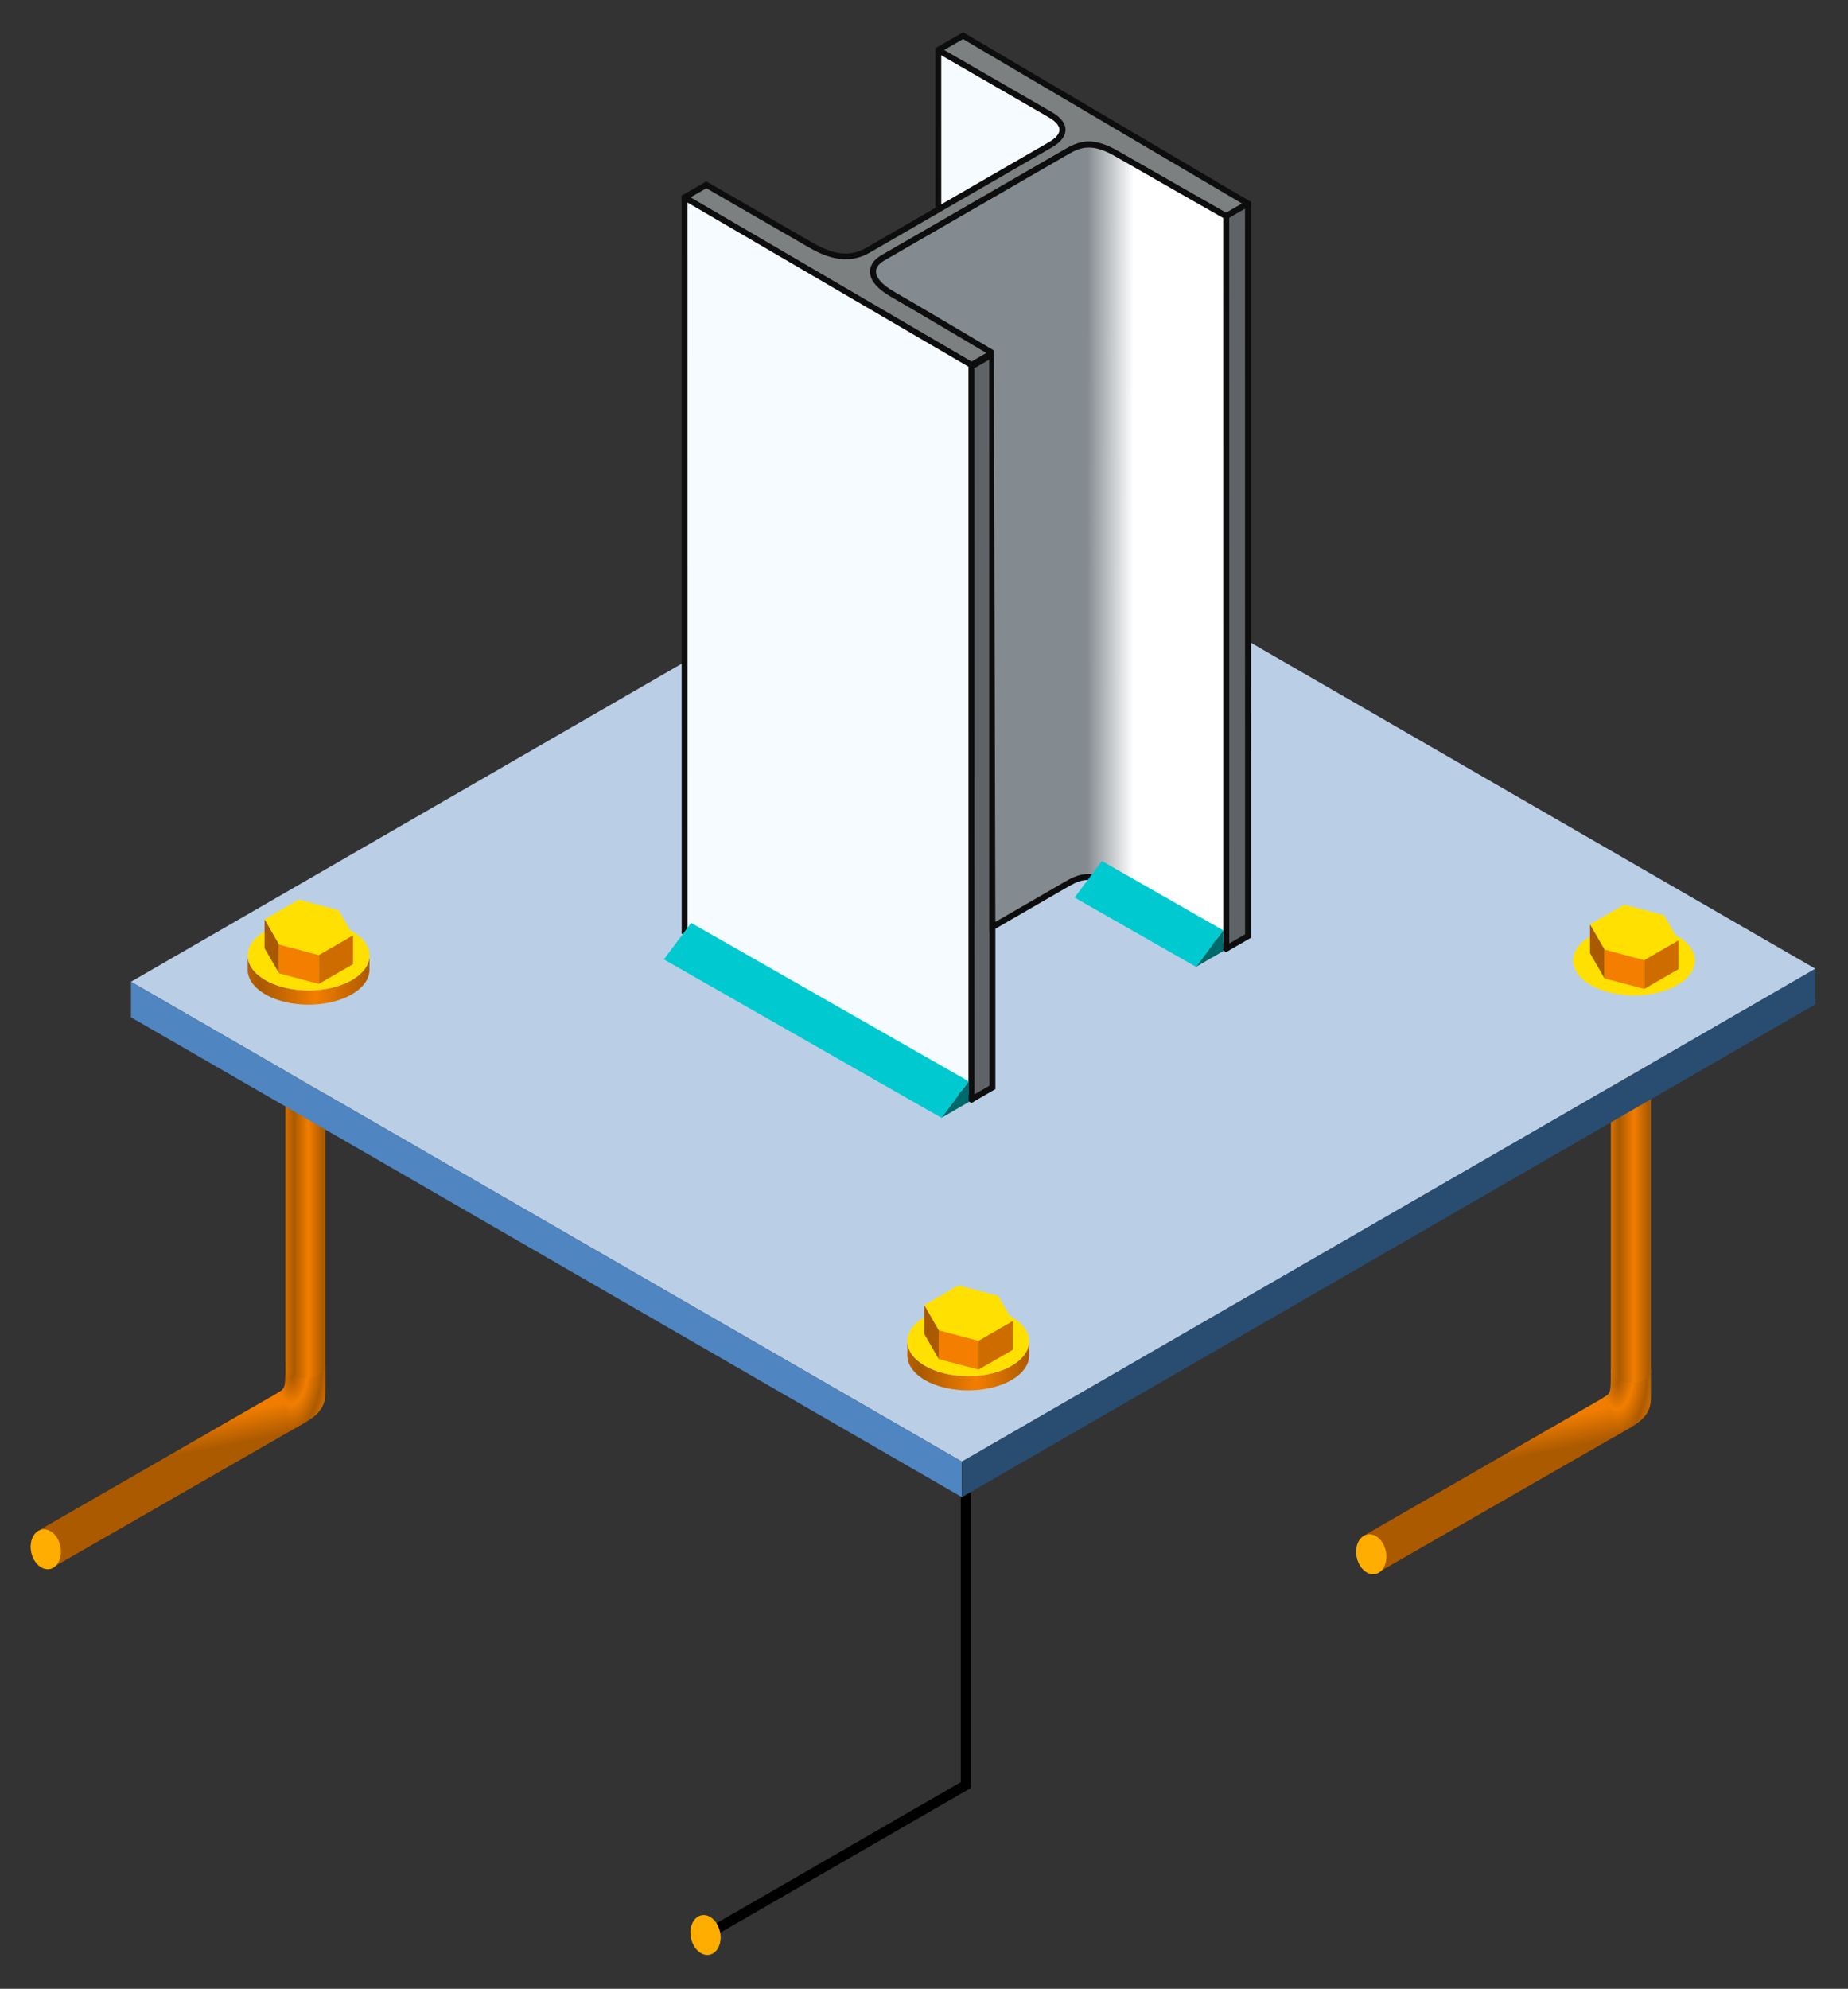 <svg width="281.62" height="302.99" data-name="Ebene 2" version="1.1" viewBox="0 0 281.62 302.99" xmlns="http://www.w3.org/2000/svg" xmlns:xlink="http://www.w3.org/1999/xlink">
 <rect x="0" y="0" width="281.62" height="302.99" fill="#333333" stroke="none"/>
 <defs>
  <linearGradient id="linearGradient1262">
   <stop stop-color="#ac5a00" offset="0"/>
   <stop stop-color="#f17d00" offset="1"/>
  </linearGradient>
  <linearGradient id="linearGradient1254">
   <stop stop-color="#ac5a00" offset="0"/>
   <stop stop-color="#f27e00" offset="1"/>
  </linearGradient>
  <linearGradient id="linearGradient1242">
   <stop stop-color="#ab5a00" offset="0"/>
   <stop stop-color="#f27e00" offset="1"/>
  </linearGradient>
  <linearGradient id="linearGradient2531">
   <stop stop-color="#a95900" offset="0"/>
   <stop stop-color="#f37e00" offset="1"/>
  </linearGradient>
  <style>.cls-1 {
        fill: #fff;
        opacity: 0;
      }

      .cls-2 {
        fill: #7c8080;
      }

      .cls-2, .cls-3 {
        stroke: #000;
      }

      .cls-2, .cls-3, .cls-4, .cls-5 {
        stroke-miterlimit: 10;
      }

      .cls-3, .cls-4 {
        fill: none;
      }

      .cls-4, .cls-5 {
        stroke: #fedc80;
      }

      .cls-5 {
        fill: #ffeebf;
      }</style>
  <linearGradient id="linearGradient1842-0" x1="640.58" x2="644.49" y1="-6.226" y2=".537" gradientUnits="userSpaceOnUse">
   <stop stop-color="#848b90" offset="0"/>
   <stop stop-color="#fff" offset="1"/>
  </linearGradient>
  <linearGradient id="linearGradient2533" x1="898" x2="907.53" y1="255.88" y2="255.94" gradientTransform="matrix(1 0 0 .86 .188 35.677)" gradientUnits="userSpaceOnUse" spreadMethod="reflect" xlink:href="#linearGradient2531"/>
  <linearGradient id="linearGradient2763-9" x1="1559.4" x2="1559.4" y1="112.28" y2="104.34" gradientTransform="matrix(.393 .041 .01 .295 16.133 231.43)" gradientUnits="userSpaceOnUse" spreadMethod="reflect" xlink:href="#linearGradient2531"/>
  <linearGradient id="linearGradient2614-4" x1="898.59" x2="906.06" y1="495.39" y2="495.39" gradientTransform="matrix(.193 0 0 .166 480.31 224.35)" gradientUnits="userSpaceOnUse" spreadMethod="reflect" xlink:href="#linearGradient1242"/>
  <linearGradient id="linearGradient1228" x1="652.79" x2="652.18" y1="315.34" y2="312.32" gradientUnits="userSpaceOnUse" xlink:href="#linearGradient1262"/>
  <radialGradient id="radialGradient1236" cx="651.51" cy="309.84" r="2.391" gradientTransform="matrix(-.106 1.144 -.591 -.055 905.79 -418.64)" gradientUnits="userSpaceOnUse" spreadMethod="reflect" xlink:href="#linearGradient1254"/>
 </defs>
 <g transform="matrix(1.538 0 0 1.538 -758.65 -265.76)">
  <path d="m654.94 265.9v46l-25.266 14.588" fill="none" stroke="#000" stroke-width="1px"/>
  <path d="m630.64 326.91a1.992 1.47 78.253 0 1-1.429 1.811 1.992 1.47 78.253 0 1-1.559-2.122 1.992 1.47 78.253 0 1 1.429-1.811 1.992 1.47 78.253 0 1 1.559 2.122z" fill="url(#linearGradient2763-9)" fill-rule="evenodd" style="paint-order:normal"/>
  <path transform="scale(-1,1)" d="m-652.88 265.39a1.981 1.134 0 0 1-1.981 1.134 1.981 1.134 0 0 1-1.981-1.134 1.981 1.134 0 0 1 1.981-1.134 1.981 1.134 0 0 1 1.981 1.134z" fill="#ffe000" fill-rule="evenodd" stroke-linecap="square" stroke-miterlimit="10" stroke-width=".167" style="paint-order:fill markers stroke"/>
  <path d="m652.88 308.5h3.969v2.781c0 2.078-1.647 2.702-3.625 3.844l-1.156-3.844c0.793-0.458 0.812-0.438 0.812-2.781z" fill="url(#radialGradient1236)"/>
  <path d="m652.88 265.39c-2.7e-4 0.626 0.887 1.134 1.981 1.134 1.094-9e-5 1.981-0.508 1.981-1.134v43.245c2.6e-4 0.626-0.887 1.134-1.981 1.134-1.094 7e-5 -1.982-0.508-1.981-1.134z" fill="url(#linearGradient2614-4)" fill-rule="evenodd" style="paint-order:fill markers stroke"/>
  <path d="m628.58 324.81 1.036 3.866 23.859-13.697-1.192-3.809z" fill="url(#linearGradient1228)"/>
  <path d="m630.64 326.91a1.992 1.47 78.253 0 1-1.429 1.811 1.992 1.47 78.253 0 1-1.559-2.122 1.992 1.47 78.253 0 1 1.429-1.811 1.992 1.47 78.253 0 1 1.559 2.122z" fill="#ffad00" fill-rule="evenodd" style="paint-order:normal"/>
 </g>
 <g transform="matrix(1.538 0 0 1.538 -860.11 -207.75)">
  <path d="m654.94 265.9v46l-25.266 14.588" fill="none" stroke="#000" stroke-width="1px"/>
  <path d="m630.64 326.91a1.992 1.47 78.253 0 1-1.429 1.811 1.992 1.47 78.253 0 1-1.559-2.122 1.992 1.47 78.253 0 1 1.429-1.811 1.992 1.47 78.253 0 1 1.559 2.122z" fill="url(#linearGradient2763-9)" fill-rule="evenodd" style="paint-order:normal"/>
  <path transform="scale(-1,1)" d="m-652.88 265.39a1.981 1.134 0 0 1-1.981 1.134 1.981 1.134 0 0 1-1.981-1.134 1.981 1.134 0 0 1 1.981-1.134 1.981 1.134 0 0 1 1.981 1.134z" fill="#ffe000" fill-rule="evenodd" stroke-linecap="square" stroke-miterlimit="10" stroke-width=".167" style="paint-order:fill markers stroke"/>
  <path d="m652.88 308.5h3.969v2.781c0 2.078-1.647 2.702-3.625 3.844l-1.156-3.844c0.793-0.458 0.812-0.438 0.812-2.781z" fill="url(#radialGradient1236)"/>
  <path d="m652.88 265.39c-2.7e-4 0.626 0.887 1.134 1.981 1.134 1.094-9e-5 1.981-0.508 1.981-1.134v43.245c2.6e-4 0.626-0.887 1.134-1.981 1.134-1.094 7e-5 -1.982-0.508-1.981-1.134z" fill="url(#linearGradient2614-4)" fill-rule="evenodd" style="paint-order:fill markers stroke"/>
  <path d="m628.58 324.81 1.036 3.866 23.859-13.697-1.192-3.809z" fill="url(#linearGradient1228)"/>
  <path d="m630.64 326.91a1.992 1.47 78.253 0 1-1.429 1.811 1.992 1.47 78.253 0 1-1.559-2.122 1.992 1.47 78.253 0 1 1.429-1.811 1.992 1.47 78.253 0 1 1.559 2.122z" fill="#ffad00" fill-rule="evenodd" style="paint-order:normal"/>
 </g>
 <g transform="matrix(1.538 0 0 1.538 -960.64 -266.52)">
  <path d="m654.94 265.9v46l-25.266 14.588" fill="none" stroke="#000" stroke-width="1px"/>
  <path d="m630.64 326.91a1.992 1.47 78.253 0 1-1.429 1.811 1.992 1.47 78.253 0 1-1.559-2.122 1.992 1.47 78.253 0 1 1.429-1.811 1.992 1.47 78.253 0 1 1.559 2.122z" fill="url(#linearGradient2763-9)" fill-rule="evenodd" style="paint-order:normal"/>
  <path transform="scale(-1,1)" d="m-652.88 265.39a1.981 1.134 0 0 1-1.981 1.134 1.981 1.134 0 0 1-1.981-1.134 1.981 1.134 0 0 1 1.981-1.134 1.981 1.134 0 0 1 1.981 1.134z" fill="#ffe000" fill-rule="evenodd" stroke-linecap="square" stroke-miterlimit="10" stroke-width=".167" style="paint-order:fill markers stroke"/>
  <path d="m652.88 308.5h3.969v2.781c0 2.078-1.647 2.702-3.625 3.844l-1.156-3.844c0.793-0.458 0.812-0.438 0.812-2.781z" fill="url(#radialGradient1236)"/>
  <path d="m652.88 265.39c-2.7e-4 0.626 0.887 1.134 1.981 1.134 1.094-9e-5 1.981-0.508 1.981-1.134v43.245c2.6e-4 0.626-0.887 1.134-1.981 1.134-1.094 7e-5 -1.982-0.508-1.981-1.134z" fill="url(#linearGradient2614-4)" fill-rule="evenodd" style="paint-order:fill markers stroke"/>
  <path d="m628.58 324.81 1.036 3.866 23.859-13.697-1.192-3.809z" fill="url(#linearGradient1228)"/>
  <path d="m630.64 326.91a1.992 1.47 78.253 0 1-1.429 1.811 1.992 1.47 78.253 0 1-1.559-2.122 1.992 1.47 78.253 0 1 1.429-1.811 1.992 1.47 78.253 0 1 1.559 2.122z" fill="#ffad00" fill-rule="evenodd" style="paint-order:normal"/>
 </g>
 <g transform="matrix(.902 0 0 .902 -670.07 -20.005)">
  <path d="m909.19 104.75-144.19 83.248 140.39 81.055 144.19-83.248z" fill="#bacfe6"/>
  <path d="m765 188-3e-5 6 140.39 81.055v-6z" fill="#4f85c1"/>
  <path d="m905.39 275.05 144.19-83.248v-6l-144.19 83.248z" fill="#294d71"/>
 </g>
 <g transform="matrix(.451 .781 .781 -.451 -118.32 -530.1)" shape-rendering="auto">
  <path d="m684.56-60.725-23.354 13.48s15.439 8.914 18.906 10.916c2.78 1.605 4.447 0.662 4.447-2.566z" color="#000000" color-rendering="auto" dominant-baseline="auto" fill="#f6fbff" image-rendering="auto" solid-color="#000000" stop-color="#000000" style="font-feature-settings:normal;font-variant-alternates:normal;font-variant-caps:normal;font-variant-east-asian:normal;font-variant-ligatures:normal;font-variant-numeric:normal;font-variant-position:normal;font-variation-settings:normal;inline-size:0;isolation:auto;mix-blend-mode:normal;shape-margin:0;shape-padding:0;text-decoration-color:#000000;text-decoration-line:none;text-decoration-style:solid;text-indent:0;text-orientation:mixed;text-transform:none;white-space:normal"/>
  <path d="m685.07-61.594-0.75 0.434-23.604 13.623v0.578l0.25 0.145s15.439 8.914 18.906 10.916c1.464 0.845 2.771 1.099 3.764 0.529 0.993-0.57 1.434-1.829 1.434-3.529zm-1 1.732v20.963c0 1.528-0.394 2.355-0.93 2.662s-1.452 0.232-2.768-0.527c-3.33-1.922-17.021-9.827-18.156-10.482z" color="#000000" color-rendering="auto" dominant-baseline="auto" fill="#0d0d0e" image-rendering="auto" solid-color="#000000" stop-color="#000000" style="font-feature-settings:normal;font-variant-alternates:normal;font-variant-caps:normal;font-variant-east-asian:normal;font-variant-ligatures:normal;font-variant-numeric:normal;font-variant-position:normal;font-variation-settings:normal;inline-size:0;isolation:auto;mix-blend-mode:normal;shape-margin:0;shape-padding:0;text-decoration-color:#000000;text-decoration-line:none;text-decoration-style:solid;text-indent:0;text-orientation:mixed;text-transform:none;white-space:normal"/>
  <path d="m709.85-19.165s-13.282-7.787-18.414-10.75c-3.905-2.255-4.494-4.34-4.494-6.941v-36.119c0-2.478 1.8-4.074 6.049-1.621 4.248 2.453 17.102 9.672 17.102 9.672v-4.08l-48.756-27.814v4.248s13.837 7.989 17.635 10.182c3.798 2.193 5.588 4.596 5.588 7.996v35.498c0 3.228-1.667 4.171-4.447 2.566-3.467-2.002-18.906-10.916-18.906-10.916v4.834l48.645 27.51z" color="#000000" color-rendering="auto" dominant-baseline="auto" fill="#7c8080" image-rendering="auto" solid-color="#000000" stop-color="#000000" style="font-feature-settings:normal;font-variant-alternates:normal;font-variant-caps:normal;font-variant-east-asian:normal;font-variant-ligatures:normal;font-variant-numeric:normal;font-variant-position:normal;font-variation-settings:normal;inline-size:0;isolation:auto;mix-blend-mode:normal;paint-order:normal;shape-margin:0;shape-padding:0;text-decoration-color:#000000;text-decoration-line:none;text-decoration-style:solid;text-indent:0;text-orientation:mixed;text-transform:none;white-space:normal"/>
  <path d="m661.34-97.399-0.5 0.289v4.824l0.25 0.145s13.837 7.989 17.635 10.182c3.72 2.148 5.338 4.338 5.338 7.562v35.498c0 1.528-0.394 2.355-0.93 2.662-0.536 0.307-1.452 0.232-2.768-0.527-3.467-2.002-18.906-10.916-18.906-10.916l-0.75 0.432v5.127l49.158 27.799-6e-3 -0.008 0.492-0.283v-4.84l-0.248-0.146s-13.279-7.784-18.416-10.75c-1.904-1.099-2.946-2.126-3.525-3.154-0.579-1.028-0.719-2.092-0.719-3.356v-36.119c0-1.118 0.364-1.887 1.121-2.197 0.757-0.31 2.121-0.178 4.178 1.01 4.259 2.459 17.105 9.674 17.105 9.674l0.746 0.42v-5.225zm0.5 1.438 47.756 27.244v2.934c-1.031-0.579-12.298-6.908-16.352-9.248-2.191-1.265-3.851-1.562-5.057-1.068-1.206 0.494-1.742 1.761-1.742 3.121v36.119c0 1.338 0.156 2.617 0.848 3.846 0.692 1.228 1.896 2.374 3.897 3.529 5.058 2.921 17.817 10.4 18.164 10.604v3.119l-47.645-26.943v-3.676c1.135 0.655 14.827 8.56 18.156 10.482 1.464 0.845 2.771 1.099 3.764 0.529s1.434-1.829 1.434-3.529v-35.498c0-3.575-1.962-6.19-5.838-8.428-3.744-2.162-17.003-9.816-17.385-10.037z" color="#000000" color-rendering="auto" dominant-baseline="auto" fill="#0d0d0e" image-rendering="auto" solid-color="#000000" stop-color="#000000" style="font-feature-settings:normal;font-variant-alternates:normal;font-variant-caps:normal;font-variant-east-asian:normal;font-variant-ligatures:normal;font-variant-numeric:normal;font-variant-position:normal;font-variation-settings:normal;inline-size:0;isolation:auto;mix-blend-mode:normal;paint-order:normal;shape-margin:0;shape-padding:0;text-decoration-color:#000000;text-decoration-line:none;text-decoration-style:solid;text-indent:0;text-orientation:mixed;text-transform:none;white-space:normal"/>
  <path d="m709.86-19.168 107.11-61.843v4.264l-107.11 61.843z" color="#000000" color-rendering="auto" dominant-baseline="auto" fill="#5f6367" image-rendering="auto" solid-color="#000000" stop-color="#000000" style="font-feature-settings:normal;font-variant-alternates:normal;font-variant-caps:normal;font-variant-east-asian:normal;font-variant-ligatures:normal;font-variant-numeric:normal;font-variant-position:normal;font-variation-settings:normal;inline-size:0;isolation:auto;mix-blend-mode:normal;shape-margin:0;shape-padding:0;text-decoration-color:#000000;text-decoration-line:none;text-decoration-style:solid;text-indent:0;text-orientation:mixed;text-transform:none;white-space:normal"/>
  <path d="m817-81.607-107.65 62.156v4.834l0.508 0.293 1.209-0.699 0.34-0.195 106.1-61.256v-4.836zm-0.496 1.441v3.109l-106.16 61.286v-3.109z" color="#000000" color-rendering="auto" dominant-baseline="auto" fill="#0d0d0e" image-rendering="auto" solid-color="#000000" stop-color="#000000" style="font-feature-settings:normal;font-variant-alternates:normal;font-variant-caps:normal;font-variant-east-asian:normal;font-variant-ligatures:normal;font-variant-numeric:normal;font-variant-position:normal;font-variation-settings:normal;inline-size:0;isolation:auto;mix-blend-mode:normal;shape-margin:0;shape-padding:0;text-decoration-color:#000000;text-decoration-line:none;text-decoration-style:solid;text-indent:0;text-orientation:mixed;text-transform:none;white-space:normal"/>
  <path d="m710.59-69.474 107.01-61.78v4.264l-107.01 61.78z" color="#000000" color-rendering="auto" dominant-baseline="auto" fill="#5f6367" image-rendering="auto" solid-color="#000000" stop-color="#000000" style="font-feature-settings:normal;font-variant-alternates:normal;font-variant-caps:normal;font-variant-east-asian:normal;font-variant-ligatures:normal;font-variant-numeric:normal;font-variant-position:normal;font-variation-settings:normal;inline-size:0;isolation:auto;mix-blend-mode:normal;shape-margin:0;shape-padding:0;text-decoration-color:#000000;text-decoration-line:none;text-decoration-style:solid;text-indent:0;text-orientation:mixed;text-transform:none;white-space:normal"/>
  <path d="m817.39-131.71-107.57 62.105v5.42l108.23-62.485v-4.658zm-0.342 1.352v3.109l-106.23 61.335v-3.109z" color="#000000" color-rendering="auto" dominant-baseline="auto" fill="#0d0d0e" image-rendering="auto" solid-color="#000000" stop-color="#000000" style="font-feature-settings:normal;font-variant-alternates:normal;font-variant-caps:normal;font-variant-east-asian:normal;font-variant-ligatures:normal;font-variant-numeric:normal;font-variant-position:normal;font-variation-settings:normal;inline-size:0;isolation:auto;mix-blend-mode:normal;shape-margin:0;shape-padding:0;text-decoration-color:#000000;text-decoration-line:none;text-decoration-style:solid;text-indent:0;text-orientation:mixed;text-transform:none;white-space:normal"/>
  <path d="m661.33-96.819 107.25-61.916 48.756 27.814-107.25 61.916z" color="#000000" color-rendering="auto" dominant-baseline="auto" fill="#f6fbff" image-rendering="auto" solid-color="#000000" stop-color="#000000" style="font-feature-settings:normal;font-variant-alternates:normal;font-variant-caps:normal;font-variant-east-asian:normal;font-variant-ligatures:normal;font-variant-numeric:normal;font-variant-position:normal;font-variation-settings:normal;inline-size:0;isolation:auto;mix-blend-mode:normal;shape-margin:0;shape-padding:0;text-decoration-color:#000000;text-decoration-line:none;text-decoration-style:solid;text-indent:0;text-orientation:mixed;text-transform:none;white-space:normal"/>
  <path d="m768.79-159.44-107.95 62.323v0.578l0.252 0.145 49.006 27.955 107.95-62.323v-0.578zm4e-3 1.152 47.75 27.24-106.45 61.463-47.75-27.24z" color="#000000" color-rendering="auto" dominant-baseline="auto" fill="#0d0d0e" image-rendering="auto" solid-color="#000000" stop-color="#000000" style="font-feature-settings:normal;font-variant-alternates:normal;font-variant-caps:normal;font-variant-east-asian:normal;font-variant-ligatures:normal;font-variant-numeric:normal;font-variant-position:normal;font-variation-settings:normal;inline-size:0;isolation:auto;mix-blend-mode:normal;shape-margin:0;shape-padding:0;text-decoration-color:#000000;text-decoration-line:none;text-decoration-style:solid;text-indent:0;text-orientation:mixed;text-transform:none;white-space:normal"/>
  <path d="m794.1-113.42-84.006 48.496s-12.853-7.219-17.102-9.672c-4.248-2.453-6.049-0.857-6.049 1.621v36.119c0 2.601 0.589 4.687 4.494 6.941 5.132 2.963 18.414 10.75 18.414 10.75l107.16-61.866s-13.282-7.787-18.414-10.75c-3.905-2.255-4.494-4.34-4.494-6.941z" color="#000000" color-rendering="auto" dominant-baseline="auto" fill="url(#linearGradient1842-0)" image-rendering="auto" solid-color="#000000" stop-color="#000000" style="font-feature-settings:normal;font-variant-alternates:normal;font-variant-caps:normal;font-variant-east-asian:normal;font-variant-ligatures:normal;font-variant-numeric:normal;font-variant-position:normal;font-variation-settings:normal;inline-size:0;isolation:auto;mix-blend-mode:normal;shape-margin:0;shape-padding:0;text-decoration-color:#000000;text-decoration-line:none;text-decoration-style:solid;text-indent:0;text-orientation:mixed;text-transform:none;white-space:normal"/>
  <path d="m794.59-114.29-0.75 0.434-83.741 48.353c-0.36-0.202-12.672-7.118-16.85-9.529-2.191-1.265-3.851-1.562-5.057-1.068-1.206 0.494-1.742 1.761-1.742 3.121v36.119c0 1.338 0.154 2.617 0.846 3.846 0.692 1.228 1.897 2.374 3.898 3.529 5.127 2.96 18.41 10.748 18.41 10.748l0.252 0.146 107.64-62.153v-0.574l-0.248-0.146s-13.279-7.784-18.416-10.75c-1.904-1.099-2.946-2.126-3.525-3.154-0.579-1.028-0.719-2.092-0.719-3.356zm-1 1.732v13.836c0 1.338 0.156 2.617 0.848 3.846s1.896 2.374 3.897 3.529c4.92 2.841 16.673 9.731 17.668 10.314l-106.14 61.283c-0.352-0.206-13.099-7.678-18.166-10.604-1.904-1.099-2.946-2.126-3.525-3.154-0.579-1.028-0.719-2.092-0.719-3.356v-36.119c0-1.118 0.364-1.887 1.121-2.197 0.757-0.31 2.121-0.178 4.178 1.01 4.259 2.459 16.855 9.533 16.855 9.533l0.25 0.141z" color="#000000" color-rendering="auto" dominant-baseline="auto" fill="#0d0d0e" image-rendering="auto" solid-color="#000000" stop-color="#000000" style="font-feature-settings:normal;font-variant-alternates:normal;font-variant-caps:normal;font-variant-east-asian:normal;font-variant-ligatures:normal;font-variant-numeric:normal;font-variant-position:normal;font-variation-settings:normal;inline-size:0;isolation:auto;mix-blend-mode:normal;shape-margin:0;shape-padding:0;text-decoration-color:#000000;text-decoration-line:none;text-decoration-style:solid;text-indent:0;text-orientation:mixed;text-transform:none;white-space:normal"/>
 </g>
 <g transform="matrix(.902 0 0 .902 -670.07 -20.005)">
  <path d="m896.17 248.72a10.285 5.887 0 0 0 10.286 5.888 10.285 5.887 0 0 0 10.284-5.888v2.408a10.285 5.887 0 0 1-10.284 5.888 10.285 5.887 0 0 1-10.286-5.888z" fill="url(#linearGradient2533)" fill-rule="evenodd" style="paint-order:fill markers stroke"/>
  <g fill="#ffe000">
   <ellipse transform="scale(-1,1)" cx="-906.46" cy="248.72" rx="10.285" ry="5.887" fill-rule="evenodd" stroke-linecap="square" stroke-miterlimit="10" stroke-width=".867" style="paint-order:fill markers stroke"/>
   <path d="m904.8 239.28-5.779 3.336 2.453 4.25 6.719 1.785 5.779-3.336-2.453-4.25z"/>
   <path d="m904.8 244.14-5.779 3.336 2.453 4.25 6.719 1.785 5.779-3.336-2.453-4.25z"/>
  </g>
  <path d="m899.02 242.62v4.861l2.453 4.25v-4.861z" fill="#a95900"/>
  <path d="m901.47 246.87 6.719 1.785v4.861l-6.719-1.785z" fill="#f37e00"/>
  <path d="m908.19 248.65v4.861l5.779-3.336v-4.861z" fill="#cf6c00"/>
 </g>
 <g transform="matrix(.902 0 0 .902 -568.61 -78.006)">
  <path d="m896.17 248.72a10.285 5.887 0 0 0 10.286 5.888 10.285 5.887 0 0 0 10.284-5.888v2.408a10.285 5.887 0 0 1-10.284 5.888 10.285 5.887 0 0 1-10.286-5.888z" fill="url(#linearGradient2533)" fill-rule="evenodd" style="paint-order:fill markers stroke"/>
  <g fill="#ffe000">
   <ellipse transform="scale(-1,1)" cx="-906.46" cy="248.72" rx="10.285" ry="5.887" fill-rule="evenodd" stroke-linecap="square" stroke-miterlimit="10" stroke-width=".867" style="paint-order:fill markers stroke"/>
   <path d="m904.8 239.28-5.779 3.336 2.453 4.25 6.719 1.785 5.779-3.336-2.453-4.25z"/>
   <path d="m904.8 244.14-5.779 3.336 2.453 4.25 6.719 1.785 5.779-3.336-2.453-4.25z"/>
  </g>
  <path d="m899.02 242.62v4.861l2.453 4.25v-4.861z" fill="#a95900"/>
  <path d="m901.47 246.87 6.719 1.785v4.861l-6.719-1.785z" fill="#f37e00"/>
  <path d="m908.19 248.65v4.861l5.779-3.336v-4.861z" fill="#cf6c00"/>
 </g>
 <g transform="matrix(.902 0 0 .902 -770.6 -78.771)">
  <path d="m896.17 248.72a10.285 5.887 0 0 0 10.286 5.888 10.285 5.887 0 0 0 10.284-5.888v2.408a10.285 5.887 0 0 1-10.284 5.888 10.285 5.887 0 0 1-10.286-5.888z" fill="url(#linearGradient2533)" fill-rule="evenodd" style="paint-order:fill markers stroke"/>
  <g fill="#ffe000">
   <ellipse transform="scale(-1,1)" cx="-906.46" cy="248.72" rx="10.285" ry="5.887" fill-rule="evenodd" stroke-linecap="square" stroke-miterlimit="10" stroke-width=".867" style="paint-order:fill markers stroke"/>
   <path d="m904.8 239.28-5.779 3.336 2.453 4.25 6.719 1.785 5.779-3.336-2.453-4.25z"/>
   <path d="m904.8 244.14-5.779 3.336 2.453 4.25 6.719 1.785 5.779-3.336-2.453-4.25z"/>
  </g>
  <path d="m899.02 242.62v4.861l2.453 4.25v-4.861z" fill="#a95900"/>
  <path d="m901.47 246.87 6.719 1.785v4.861l-6.719-1.785z" fill="#f37e00"/>
  <path d="m908.19 248.65v4.861l5.779-3.336v-4.861z" fill="#cf6c00"/>
 </g>
 <g transform="matrix(.902 0 0 .902 -666.94 142.95)">
  <path d="m903.06 24.153v3.511l-4.61 2.662z" fill="#00696b"/>
  <path d="m856.17-2.604 46.893 26.756-4.61 6.172-46.893-26.756z" fill="#00cacf"/>
 </g>
 <g transform="matrix(.902 0 0 .902 -627.85 74.795)">
  <path d="m902.73 74.208v3.511l-4.61 2.662z" fill="#00696b"/>
  <path d="m882.22 62.502 20.516 11.706-4.61 6.172-20.516-11.706z" fill="#00cacf"/>
 </g>
</svg>
